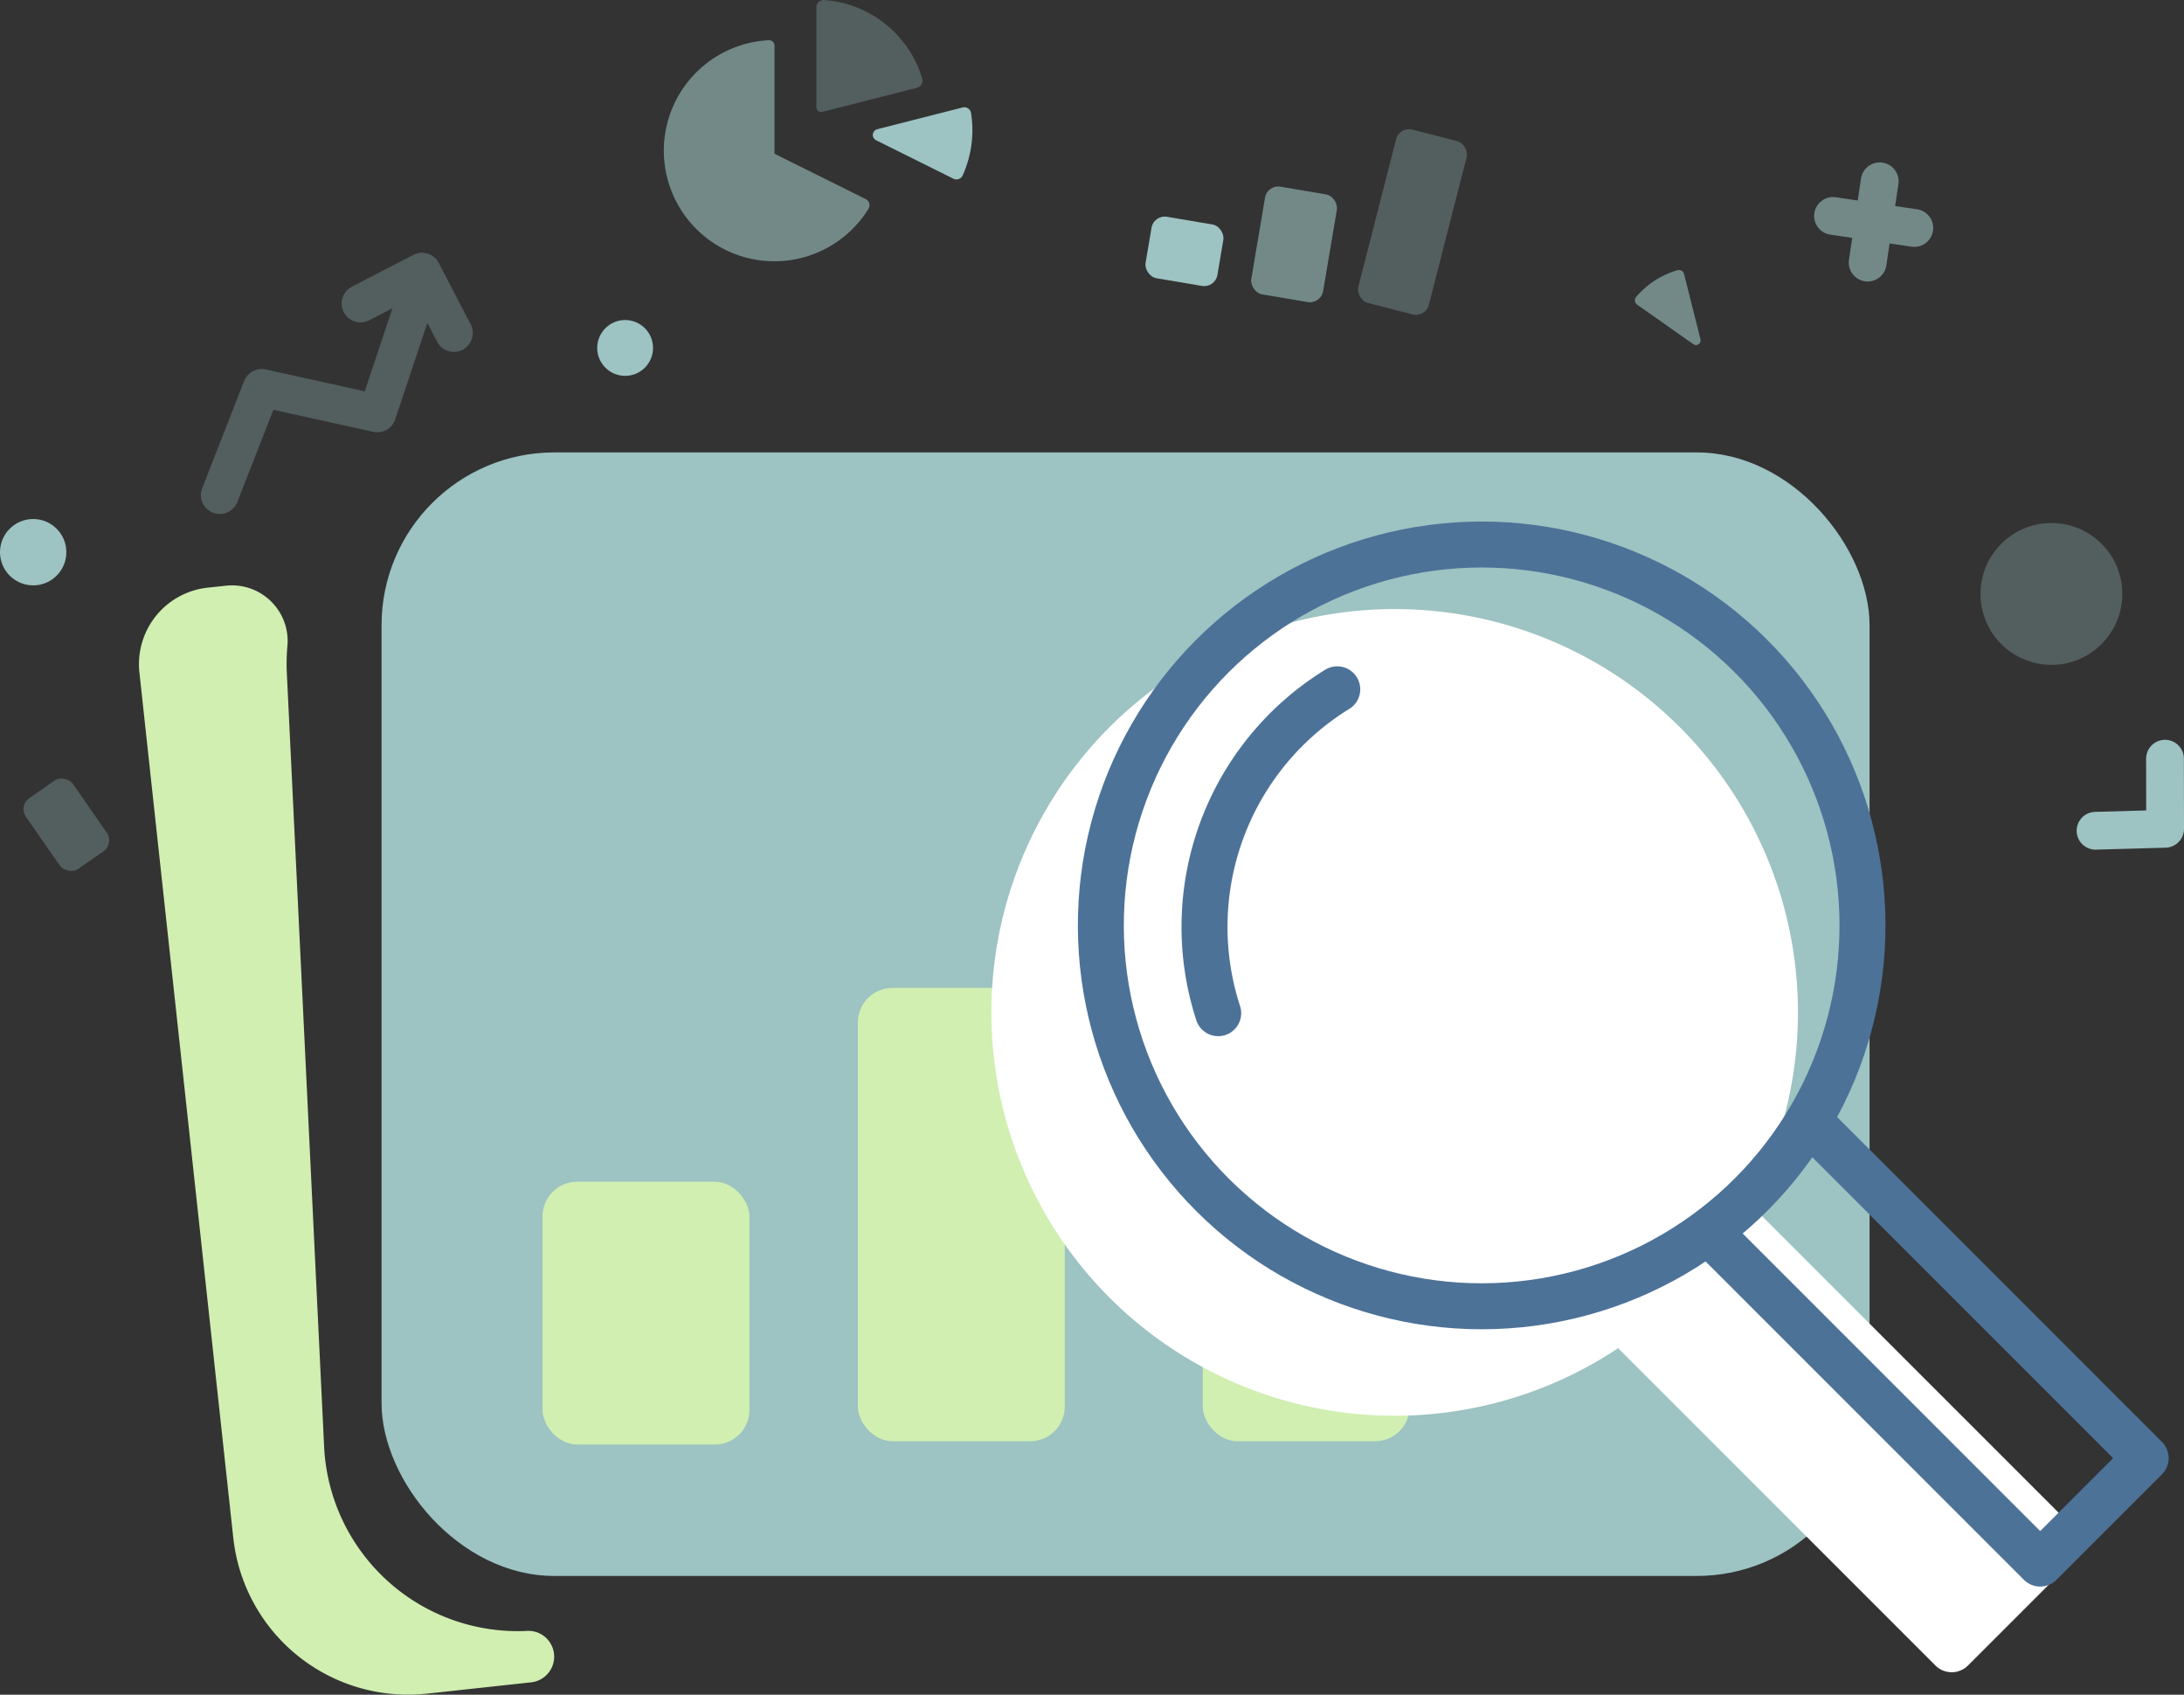 <svg xmlns="http://www.w3.org/2000/svg" width="224.543" height="174.216" viewBox="0 0 224.543 174.216"><rect x="0" y="0" width="224.543" height="174.216" fill="#333333" stroke="none"/><defs><style>.a,.e,.f{fill:#9dc3c2;}.b{fill:#d0efb1;}.c{fill:#fff;}.d,.h{fill:none;stroke-linecap:round;stroke-linejoin:round;}.d{stroke:#4d7298;stroke-width:4.728px;}.e,.g{opacity:0.3;}.f,.i{opacity:0.6;}.h{stroke:#9dc3c2;stroke-width:3.885px;}</style></defs><g transform="translate(-2623.242 -1270.965)"><rect class="a" width="152.985" height="115.499" rx="17.763" transform="translate(2662.471 1317.473)"/><path class="b" d="M2677.429,1438.623a19.928,19.928,0,0,1-20.864-18.944l-3.833-79.539a19.781,19.781,0,0,1,.061-2.77,5.721,5.721,0,0,0-6.33-6.194l-1.874.2a7.914,7.914,0,0,0-7.014,8.721l9.652,88.958a18.069,18.069,0,0,0,19.913,16.015l10.7-1.161a2.654,2.654,0,0,0-.414-5.29Z"/><rect class="b" width="21.276" height="46.605" rx="3.559" transform="translate(2711.44 1372.521)"/><rect class="b" width="21.276" height="46.605" rx="3.559" transform="translate(2746.9 1372.521)"/><path class="c" d="M2836.414,1427.994l-33.281-33.281a41.464,41.464,0,1,0-13.524,14.844l32.621,32.621a2.366,2.366,0,0,0,3.344,0l10.84-10.841A2.364,2.364,0,0,0,2836.414,1427.994Z"/><circle class="d" cx="39.175" cy="39.175" r="39.175" transform="matrix(0.771, -0.636, 0.636, 0.771, 2720.458, 1360.807)"/><path class="d" d="M2748.487,1375.119a28.68,28.68,0,0,1,12.241-33.292"/><path class="d" d="M2809.281,1386.3l34.561,34.561L2833,1431.7l-34.031-34.031"/><rect class="b" width="21.276" height="27.017" rx="3.559" transform="translate(2679.019 1392.446)"/><path class="e" d="M2707.178,1271.725v10.26a.5.5,0,0,0,.62.481l9.723-2.478a.749.749,0,0,0,.545-.926,11.368,11.368,0,0,0-10.1-8.095A.75.75,0,0,0,2707.178,1271.725Z"/><path class="f" d="M2702.293,1275.1a11.369,11.369,0,1,0,10.244,17.325.71.71,0,0,0-.3-1l-9.367-4.658v-11.111A.558.558,0,0,0,2702.293,1275.1Z"/><path class="a" d="M2722.2,1282.015l-8.766,2.234a.608.608,0,0,0-.12,1.133l7.943,3.95a.7.7,0,0,0,.954-.323,11.311,11.311,0,0,0,1.006-4.671,11.082,11.082,0,0,0-.144-1.769A.7.7,0,0,0,2722.2,1282.015Z"/><g class="g"><path class="h" d="M2645.837,1321.859l4.313-11.018,11.879,2.622,4.353-13.037"/><path class="h" d="M2669.907,1305.2l-3.277-6.312-6.323,3.278"/></g><circle class="e" cx="7.291" cy="7.291" r="7.291" transform="translate(2826.862 1324.729)"/><circle class="a" cx="2.87" cy="2.87" r="2.87" transform="translate(2684.643 1303.863)"/><circle class="a" cx="3.411" cy="3.411" r="3.411" transform="translate(2623.242 1324.319)"/><g class="i"><path class="a" d="M2791.571,1302.289l5.77,4.061a.474.474,0,0,0,.733-.5l-1.688-6.711a.549.549,0,0,0-.675-.4,8.817,8.817,0,0,0-3.279,1.774,8.684,8.684,0,0,0-.976.982A.55.55,0,0,0,2791.571,1302.289Z"/></g><rect class="e" width="7.488" height="18.399" rx="1.373" transform="translate(2767.116 1283.947) rotate(14.351)"/><rect class="f" width="7.489" height="11.228" rx="1.373" transform="translate(2753.532 1289.928) rotate(9.585)"/><rect class="a" width="7.489" height="6.409" rx="1.373" transform="translate(2741.861 1293.021) rotate(9.585)"/><rect class="e" width="5.899" height="8.845" rx="1.373" transform="translate(2625.118 1353.801) rotate(-34.816)"/><path class="h" d="M2838.69,1356.366l7.153-.2-.011-7.208"/><g class="i"><line class="h" x1="1.238" y2="8.356" transform="translate(2815.261 1289.605)"/><line class="h" x1="8.356" y1="1.238" transform="translate(2811.702 1293.164)"/></g></g></svg>